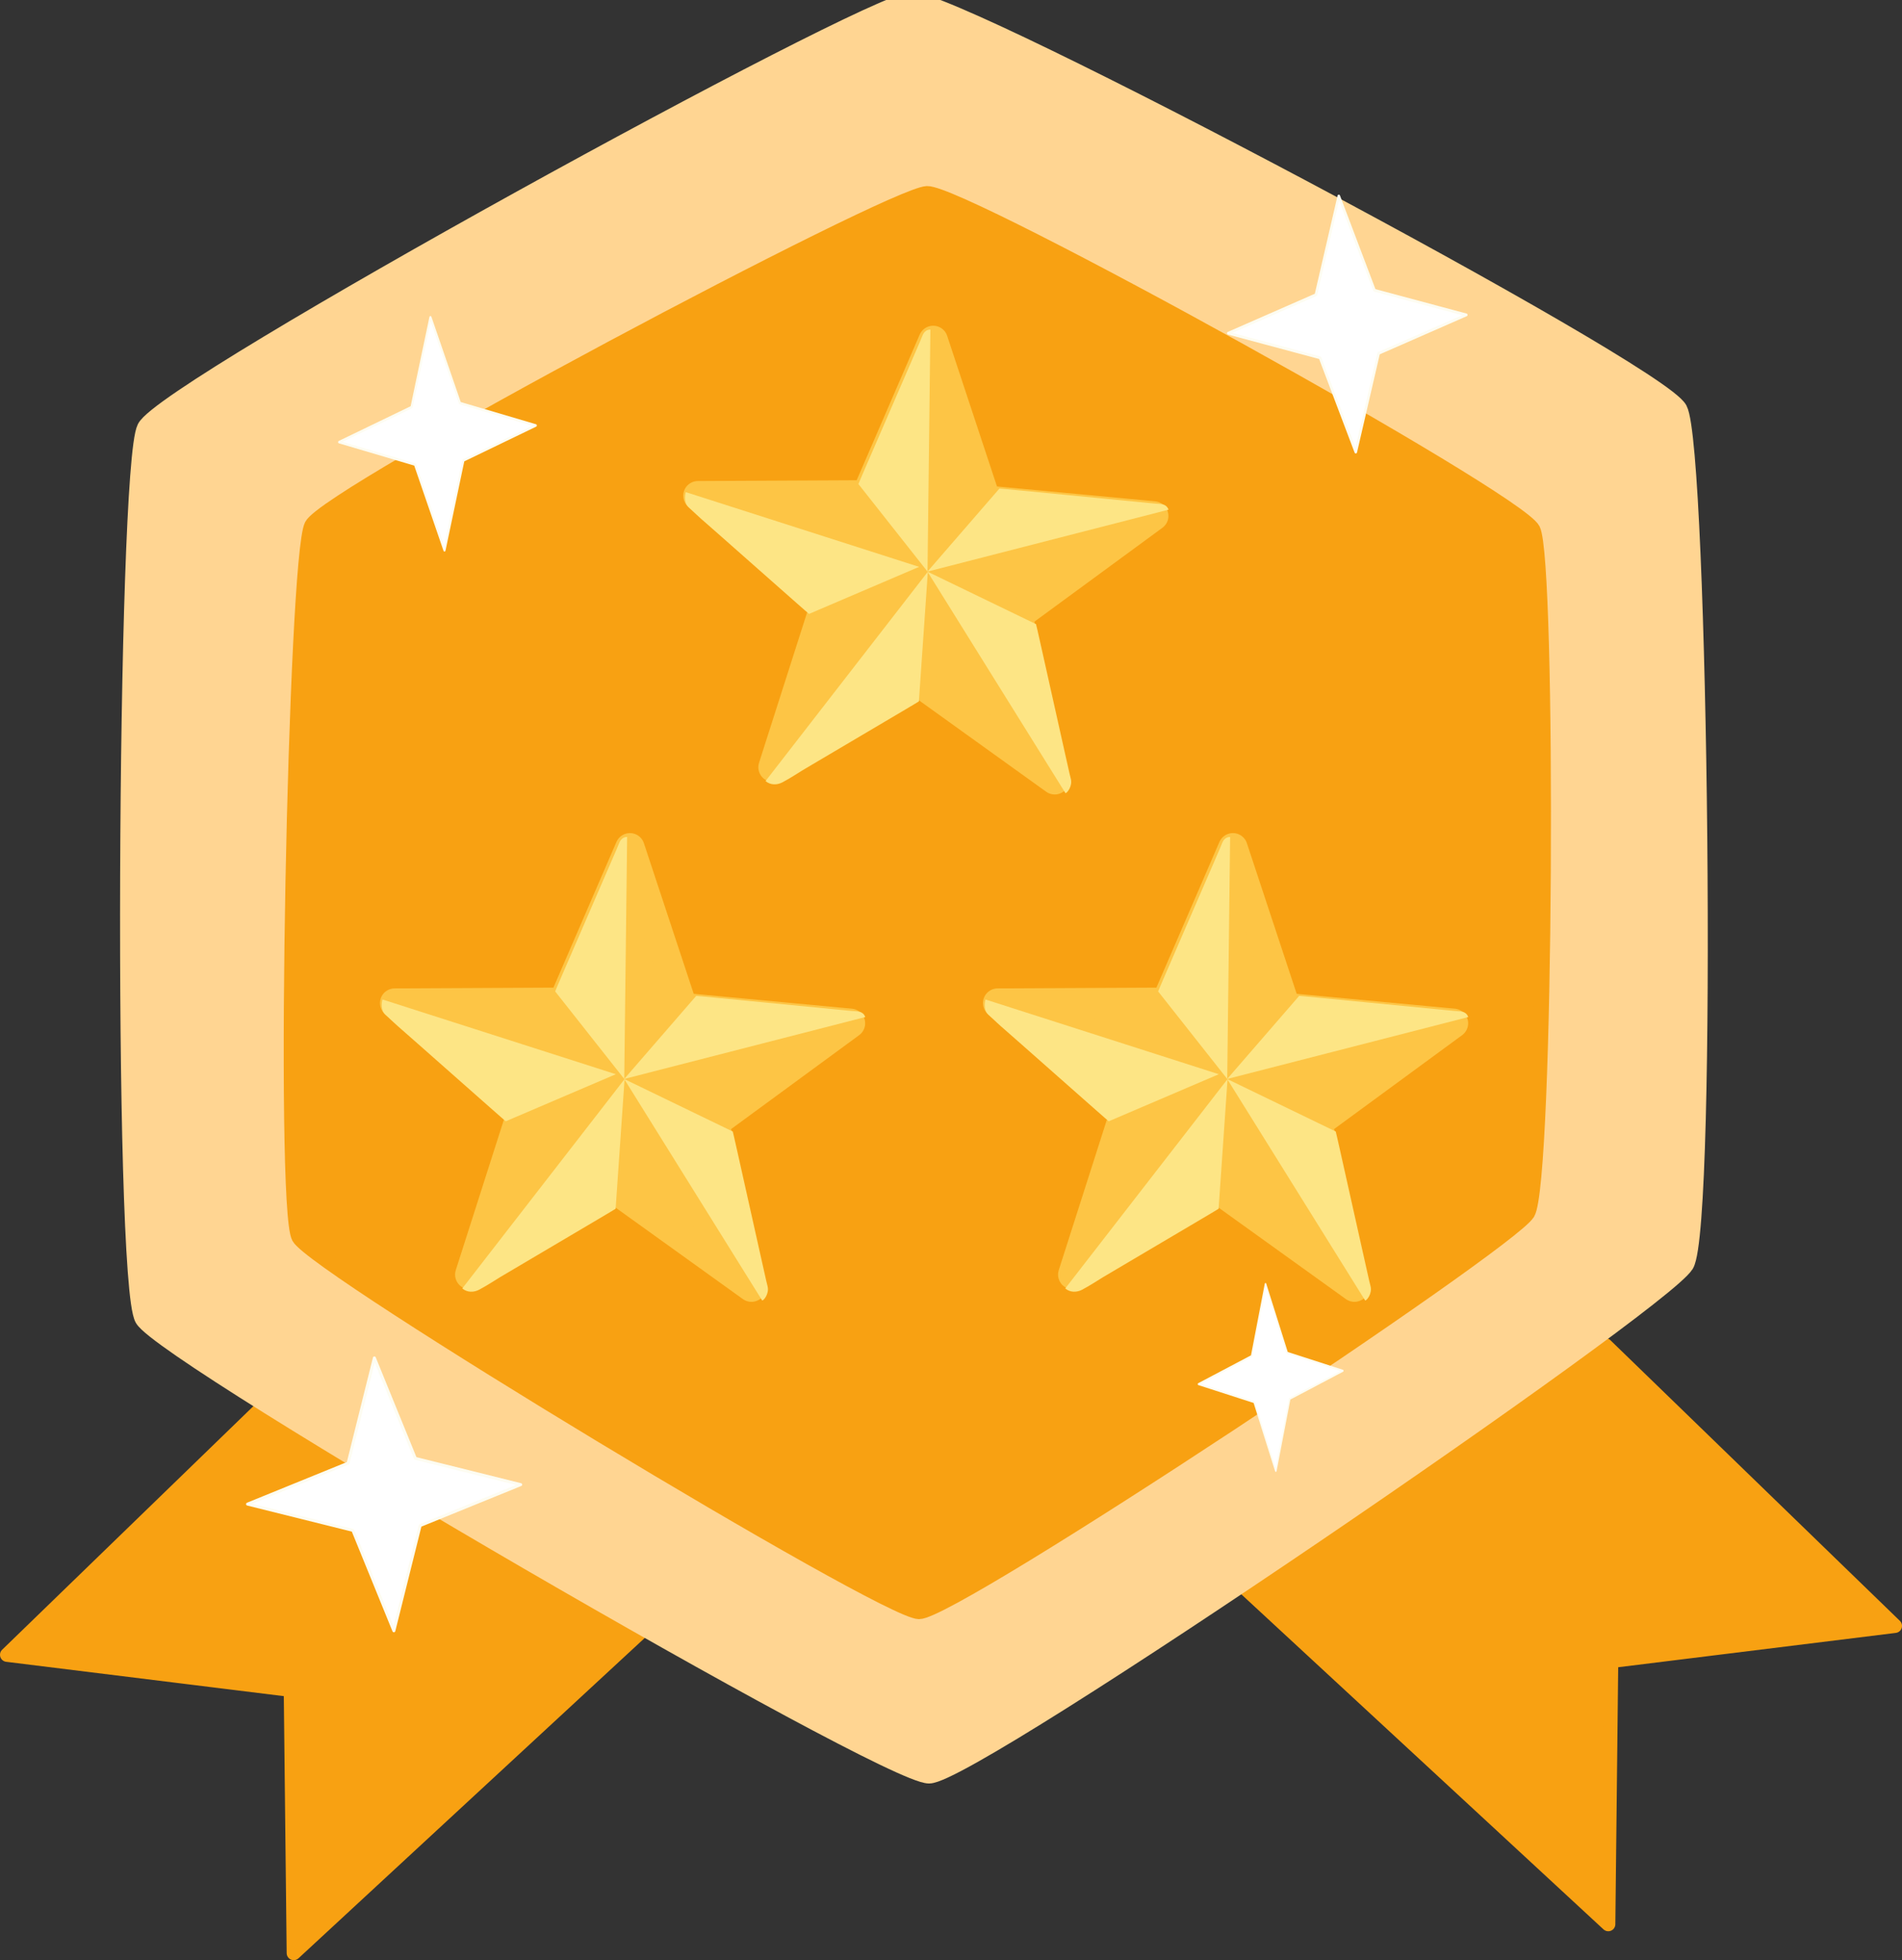 <?xml version="1.0" encoding="UTF-8" standalone="no"?>
<!-- Created with Inkscape (http://www.inkscape.org/) -->

<svg
   width="134.788mm"
   height="138.896mm"
   viewBox="0 0 134.788 138.896"
   version="1.1"
   id="svg1"
   xml:space="preserve"
   xmlns="http://www.w3.org/2000/svg"
   xmlns:svg="http://www.w3.org/2000/svg"><rect x="0" y="0" width="134.788" height="138.896" fill="#333333" stroke="none"/><defs
     id="defs1"><rect
       x="1632"
       y="780"
       width="1684"
       height="364"
       id="rect22" /><rect
       x="1632"
       y="780"
       width="1684"
       height="364"
       id="rect22-2" /><rect
       x="1632"
       y="780"
       width="1684"
       height="364"
       id="rect22-2-3" /></defs><g
     id="layer1"
     transform="translate(70.388,77.279)"><g
       id="g60"
       transform="translate(-407.114,102.839)"><path
         style="fill:#f8a112;fill-opacity:1;stroke:#f8a112;stroke-width:1;stroke-linecap:round;stroke-linejoin:round;stroke-dasharray:none;stroke-opacity:1"
         d="m 357.748,-82.753 -20.522,19.894 20.108,2.487 0.207,18.65 27.778,-25.696 z"
         id="path37-6-4" /><path
         style="fill:#f8a112;fill-opacity:1;stroke:#f8a112;stroke-width:1;stroke-linecap:round;stroke-linejoin:round;stroke-dasharray:none;stroke-opacity:1"
         d="m 450.492,-84.801 20.522,19.894 -20.108,2.487 -0.207,18.65 -27.778,-25.696 z"
         id="path37-8-9-1" /><path
         style="fill:#ffd592;fill-opacity:1;stroke:#ffd592;stroke-width:0.451;stroke-linecap:round;stroke-linejoin:round;stroke-dasharray:none;stroke-opacity:1"
         id="path34-9-4-3"
         d="m -773.105,-827.09 c -0.804,0.772 -20.086,7.376 -21.11,7.089 -1.024,-0.286 -15.13,-14.922 -15.386,-15.958 -0.257,-1.037 5.223,-20.211 5.959,-21.035 0.736,-0.824 19.71,-5.297 20.785,-5.059 1.074,0.239 15.041,13.652 15.269,14.711 0.228,1.059 -4.712,19.48 -5.516,20.252 z"
         transform="matrix(2.801,-0.78,0.786,2.777,3271.68,1603.265)" /><path
         style="fill:#f8a112;fill-opacity:1;stroke:#f8a112;stroke-width:0.451;stroke-linecap:round;stroke-linejoin:round;stroke-dasharray:none;stroke-opacity:1"
         id="path34-4-5"
         d="m -773.105,-827.09 c -0.804,0.772 -20.086,7.376 -21.11,7.089 -1.024,-0.286 -15.13,-14.922 -15.386,-15.958 -0.257,-1.037 5.223,-20.211 5.959,-21.035 0.736,-0.824 19.71,-5.297 20.785,-5.059 1.074,0.239 15.041,13.652 15.269,14.711 0.228,1.059 -4.712,19.48 -5.516,20.252 z"
         transform="matrix(2.242,-0.589,0.592,2.231,2667.921,1295.724)" /><path
         style="fill:#ffffff;fill-opacity:1;stroke:#fdfcf1;stroke-width:0.226;stroke-linecap:round;stroke-linejoin:round;stroke-dasharray:none;stroke-opacity:1"
         id="path35-6-1"
         d="m -776.605,-840.496 -7.714,3.143 -2.015,8.082 -3.143,-7.714 -8.082,-2.015 7.714,-3.143 2.015,-8.082 3.143,7.714 z"
         transform="matrix(0.805,0,0,0.866,1065.804,570.066)" /><path
         style="fill:#ffffff;fill-opacity:1;stroke:#fdfcf1;stroke-width:0.226;stroke-linecap:round;stroke-linejoin:round;stroke-dasharray:none;stroke-opacity:1"
         id="path35-8-3-5"
         d="m -776.605,-840.496 -7.714,3.143 -2.015,8.082 -3.143,-7.714 -8.082,-2.015 7.714,-3.143 2.015,-8.082 3.143,7.714 z"
         transform="matrix(0.665,0,0,0.788,891.137,512.342)" /><path
         style="fill:#ffffff;fill-opacity:1;stroke:#fdfcf1;stroke-width:0.226;stroke-linecap:round;stroke-linejoin:round;stroke-dasharray:none;stroke-opacity:1"
         id="path35-8-8-2-7"
         d="m -776.605,-840.496 -7.714,3.143 -2.015,8.082 -3.143,-7.714 -8.082,-2.015 7.714,-3.143 2.015,-8.082 3.143,7.714 z"
         transform="matrix(0.924,0,0,0.923,1091.211,700.86)" /><path
         style="fill:#ffffff;fill-opacity:1;stroke:#fdfcf1;stroke-width:0.226;stroke-linecap:round;stroke-linejoin:round;stroke-dasharray:none;stroke-opacity:1"
         id="path35-8-8-0-4-6"
         d="m -776.605,-840.496 -7.714,3.143 -2.015,8.082 -3.143,-7.714 -8.082,-2.015 7.714,-3.143 2.015,-8.082 3.143,7.714 z"
         transform="matrix(0.488,0,0,0.632,810.87,448.209)" /><g
         id="g55"
         transform="translate(-28.812,-14.256)"><path
           style="fill:#fdc545;fill-opacity:1;stroke:#fdc545;stroke-width:0.865;stroke-linecap:round;stroke-linejoin:round;stroke-dasharray:none;stroke-opacity:1"
           id="path33-8-33"
           d="m -783.26,-840.312 -4.385,2.303 0.349,4.941 -3.545,-3.459 -4.591,1.859 2.194,-4.441 -3.187,-3.792 4.901,0.714 2.621,-4.203 0.835,4.882 z"
           transform="matrix(1.078,2.153,-2.155,1.077,-526.235,2480.768)" /><path
           style="fill:#fde585;fill-opacity:1;stroke:none;stroke-width:0.5;stroke-linecap:round;stroke-linejoin:round;stroke-dasharray:none;stroke-opacity:1"
           d="m 426.37,-131.563 4.897,6.204 0.205,-17.15 c 0.009,0.015 -0.372,-0.062 -0.567,0.441 -0.179,0.462 -0.586,1.351 -0.676,1.581 -0.091,0.23 -3.885,8.941 -3.858,8.924 z"
           id="path46-4-4" /><path
           style="fill:#fde585;fill-opacity:1;stroke:none;stroke-width:0.5;stroke-linecap:round;stroke-linejoin:round;stroke-dasharray:none;stroke-opacity:1"
           d="m 436.364,-131.243 -5.1,5.885 17.083,-4.387 c -0.012,0.013 -0.055,-0.374 -0.594,-0.405 -0.495,-0.028 -1.465,-0.143 -1.712,-0.159 -0.247,-0.016 -9.702,-0.956 -9.677,-0.935 z"
           id="path46-6-5-92" /><path
           style="fill:#fde585;fill-opacity:1;stroke:none;stroke-width:0.5;stroke-linecap:round;stroke-linejoin:round;stroke-dasharray:none;stroke-opacity:1"
           d="m 438.958,-121.634 -7.694,-3.722 9.777,15.694 c 0.095,0.028 0.521,-0.482 0.383,-1.01 -0.126,-0.479 -0.322,-1.437 -0.384,-1.676 -0.062,-0.239 -2.07,-9.316 -2.082,-9.286 z"
           id="path46-6-0-8-7" /><path
           style="fill:#fde585;fill-opacity:1;stroke:none;stroke-width:0.5;stroke-linecap:round;stroke-linejoin:round;stroke-dasharray:none;stroke-opacity:1"
           d="m 430.656,-116.161 0.635,-9.189 -11.502,14.835 c 0.351,0.298 0.818,0.283 1.18,0.097 0.441,-0.227 1.267,-0.75 1.476,-0.883 0.209,-0.133 8.243,-4.858 8.211,-4.86 z"
           id="path46-6-0-0-0-9" /><path
           style="fill:#fde585;fill-opacity:1;stroke:none;stroke-width:0.5;stroke-linecap:round;stroke-linejoin:round;stroke-dasharray:none;stroke-opacity:1"
           d="m 422.872,-122.36 7.799,-3.335 -16.53,-5.294 c -0.017,-0.005 -0.204,0.705 0.193,1.07 0.259,0.238 0.916,0.857 1.108,1.012 0.192,0.155 7.438,6.578 7.43,6.547 z"
           id="path46-6-0-0-5-9-5" /></g><g
         id="g55-9"
         transform="translate(-7.572,21.696)"><path
           style="fill:#fdc545;fill-opacity:1;stroke:#fdc545;stroke-width:0.865;stroke-linecap:round;stroke-linejoin:round;stroke-dasharray:none;stroke-opacity:1"
           id="path33-8-33-1"
           d="m -783.26,-840.312 -4.385,2.303 0.349,4.941 -3.545,-3.459 -4.591,1.859 2.194,-4.441 -3.187,-3.792 4.901,0.714 2.621,-4.203 0.835,4.882 z"
           transform="matrix(1.078,2.153,-2.155,1.077,-526.235,2480.768)" /><path
           style="fill:#fde585;fill-opacity:1;stroke:none;stroke-width:0.5;stroke-linecap:round;stroke-linejoin:round;stroke-dasharray:none;stroke-opacity:1"
           d="m 426.37,-131.563 4.897,6.204 0.205,-17.15 c 0.009,0.015 -0.372,-0.062 -0.567,0.441 -0.179,0.462 -0.586,1.351 -0.676,1.581 -0.091,0.23 -3.885,8.941 -3.858,8.924 z"
           id="path46-4-4-1" /><path
           style="fill:#fde585;fill-opacity:1;stroke:none;stroke-width:0.5;stroke-linecap:round;stroke-linejoin:round;stroke-dasharray:none;stroke-opacity:1"
           d="m 436.364,-131.243 -5.1,5.885 17.083,-4.387 c -0.012,0.013 -0.055,-0.374 -0.594,-0.405 -0.495,-0.028 -1.465,-0.143 -1.712,-0.159 -0.247,-0.016 -9.702,-0.956 -9.677,-0.935 z"
           id="path46-6-5-92-7" /><path
           style="fill:#fde585;fill-opacity:1;stroke:none;stroke-width:0.5;stroke-linecap:round;stroke-linejoin:round;stroke-dasharray:none;stroke-opacity:1"
           d="m 438.958,-121.634 -7.694,-3.722 9.777,15.694 c 0.095,0.028 0.521,-0.482 0.383,-1.01 -0.126,-0.479 -0.322,-1.437 -0.384,-1.676 -0.062,-0.239 -2.07,-9.316 -2.082,-9.286 z"
           id="path46-6-0-8-7-8" /><path
           style="fill:#fde585;fill-opacity:1;stroke:none;stroke-width:0.5;stroke-linecap:round;stroke-linejoin:round;stroke-dasharray:none;stroke-opacity:1"
           d="m 430.656,-116.161 0.635,-9.189 -11.502,14.835 c 0.351,0.298 0.818,0.283 1.18,0.097 0.441,-0.227 1.267,-0.75 1.476,-0.883 0.209,-0.133 8.243,-4.858 8.211,-4.86 z"
           id="path46-6-0-0-0-9-6" /><path
           style="fill:#fde585;fill-opacity:1;stroke:none;stroke-width:0.5;stroke-linecap:round;stroke-linejoin:round;stroke-dasharray:none;stroke-opacity:1"
           d="m 422.872,-122.36 7.799,-3.335 -16.53,-5.294 c -0.017,-0.005 -0.204,0.705 0.193,1.07 0.259,0.238 0.916,0.857 1.108,1.012 0.192,0.155 7.438,6.578 7.43,6.547 z"
           id="path46-6-0-0-5-9-5-1" /></g><g
         id="g55-9-3"
         transform="translate(-50.303,21.696)"><path
           style="fill:#fdc545;fill-opacity:1;stroke:#fdc545;stroke-width:0.865;stroke-linecap:round;stroke-linejoin:round;stroke-dasharray:none;stroke-opacity:1"
           id="path33-8-33-1-8"
           d="m -783.26,-840.312 -4.385,2.303 0.349,4.941 -3.545,-3.459 -4.591,1.859 2.194,-4.441 -3.187,-3.792 4.901,0.714 2.621,-4.203 0.835,4.882 z"
           transform="matrix(1.078,2.153,-2.155,1.077,-526.235,2480.768)" /><path
           style="fill:#fde585;fill-opacity:1;stroke:none;stroke-width:0.5;stroke-linecap:round;stroke-linejoin:round;stroke-dasharray:none;stroke-opacity:1"
           d="m 426.37,-131.563 4.897,6.204 0.205,-17.15 c 0.009,0.015 -0.372,-0.062 -0.567,0.441 -0.179,0.462 -0.586,1.351 -0.676,1.581 -0.091,0.23 -3.885,8.941 -3.858,8.924 z"
           id="path46-4-4-1-8" /><path
           style="fill:#fde585;fill-opacity:1;stroke:none;stroke-width:0.5;stroke-linecap:round;stroke-linejoin:round;stroke-dasharray:none;stroke-opacity:1"
           d="m 436.364,-131.243 -5.1,5.885 17.083,-4.387 c -0.012,0.013 -0.055,-0.374 -0.594,-0.405 -0.495,-0.028 -1.465,-0.143 -1.712,-0.159 -0.247,-0.016 -9.702,-0.956 -9.677,-0.935 z"
           id="path46-6-5-92-7-0" /><path
           style="fill:#fde585;fill-opacity:1;stroke:none;stroke-width:0.5;stroke-linecap:round;stroke-linejoin:round;stroke-dasharray:none;stroke-opacity:1"
           d="m 438.958,-121.634 -7.694,-3.722 9.777,15.694 c 0.095,0.028 0.521,-0.482 0.383,-1.01 -0.126,-0.479 -0.322,-1.437 -0.384,-1.676 -0.062,-0.239 -2.07,-9.316 -2.082,-9.286 z"
           id="path46-6-0-8-7-8-8" /><path
           style="fill:#fde585;fill-opacity:1;stroke:none;stroke-width:0.5;stroke-linecap:round;stroke-linejoin:round;stroke-dasharray:none;stroke-opacity:1"
           d="m 430.656,-116.161 0.635,-9.189 -11.502,14.835 c 0.351,0.298 0.818,0.283 1.18,0.097 0.441,-0.227 1.267,-0.75 1.476,-0.883 0.209,-0.133 8.243,-4.858 8.211,-4.86 z"
           id="path46-6-0-0-0-9-6-1" /><path
           style="fill:#fde585;fill-opacity:1;stroke:none;stroke-width:0.5;stroke-linecap:round;stroke-linejoin:round;stroke-dasharray:none;stroke-opacity:1"
           d="m 422.872,-122.36 7.799,-3.335 -16.53,-5.294 c -0.017,-0.005 -0.204,0.705 0.193,1.07 0.259,0.238 0.916,0.857 1.108,1.012 0.192,0.155 7.438,6.578 7.43,6.547 z"
           id="path46-6-0-0-5-9-5-1-8" /></g></g></g></svg>
